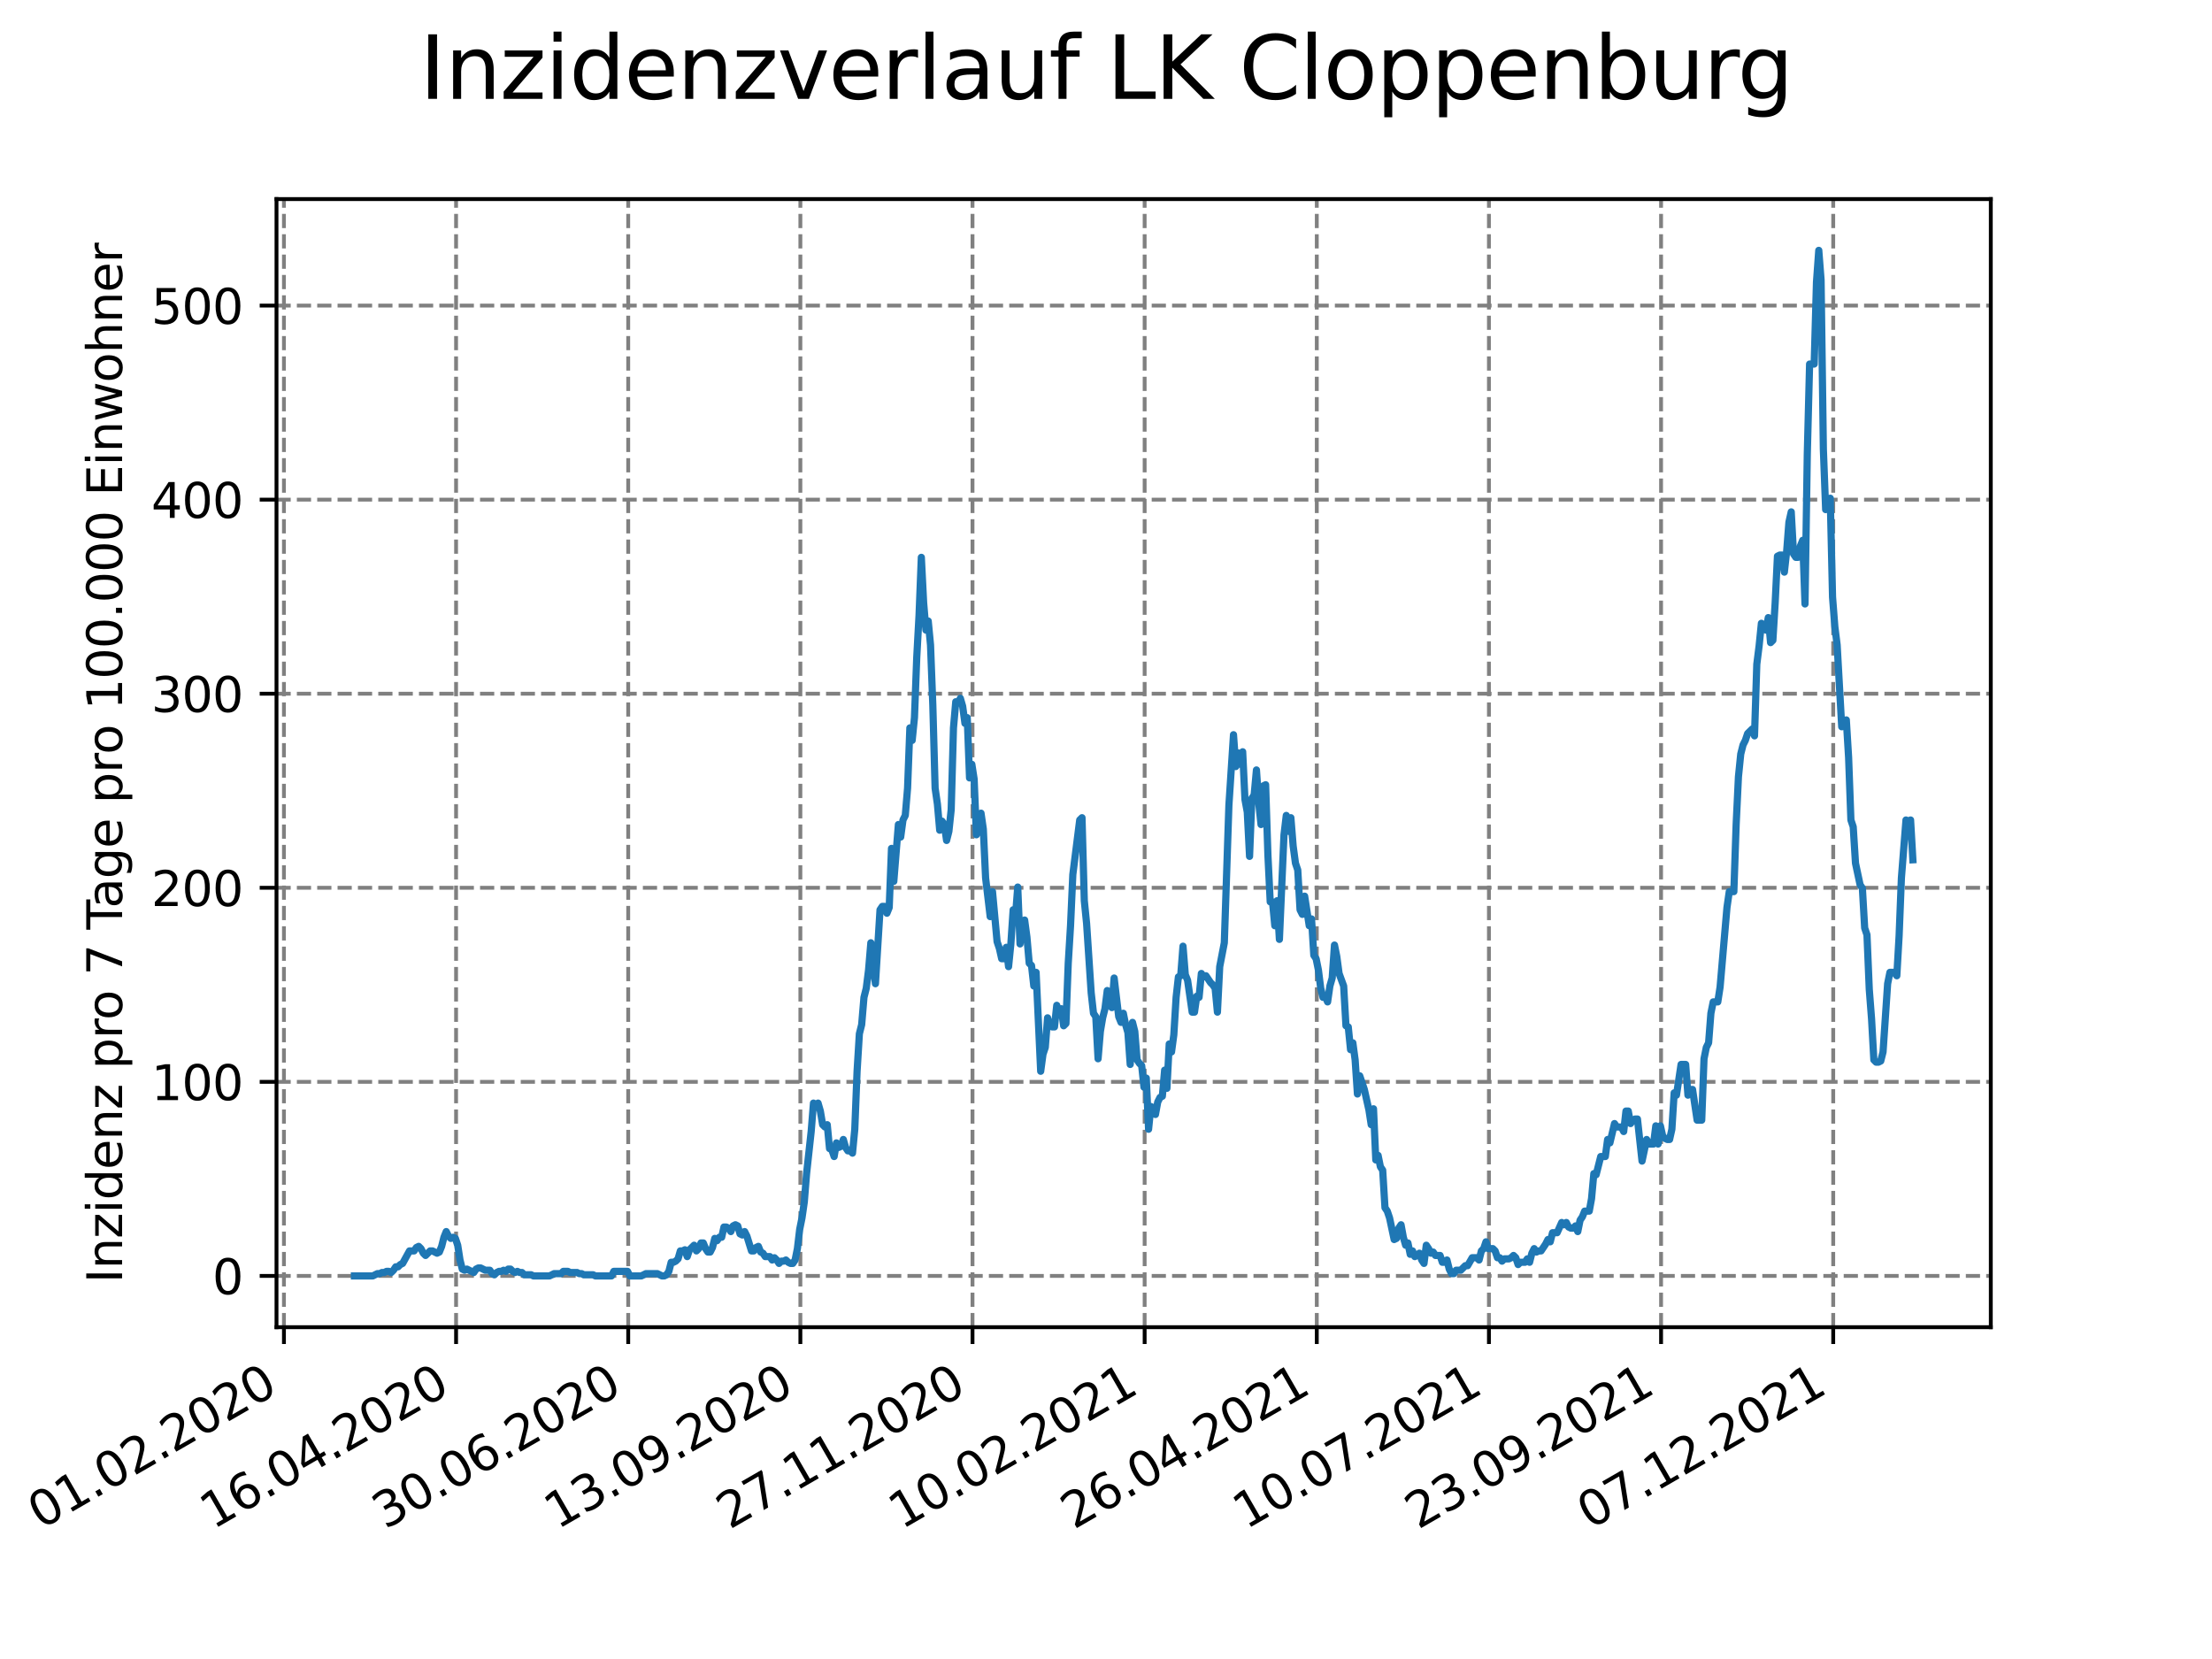 <?xml version="1.0" encoding="utf-8" standalone="no"?>
<!DOCTYPE svg PUBLIC "-//W3C//DTD SVG 1.1//EN"
  "http://www.w3.org/Graphics/SVG/1.1/DTD/svg11.dtd">
<svg xmlns:xlink="http://www.w3.org/1999/xlink" width="460.8pt" height="345.6pt" viewBox="0 0 460.8 345.6" xmlns="http://www.w3.org/2000/svg" version="1.1">
 <defs>
  <style type="text/css">*{stroke-linejoin: round; stroke-linecap: butt}</style>
 </defs>
 <g id="figure_1">
  <g id="patch_1">
   <path d="M 0 345.6 
L 460.8 345.6 
L 460.8 0 
L 0 0 
z
" style="fill: #ffffff"/>
  </g>
  <g id="axes_1">
   <g id="patch_2">
    <path d="M 57.6 276.48 
L 414.72 276.48 
L 414.72 41.472 
L 57.6 41.472 
z
" style="fill: #ffffff"/>
   </g>
   <g id="matplotlib.axis_1">
    <g id="xtick_1">
     <g id="line2d_1">
      <path d="M 59.15 276.48 
L 59.15 41.472 
" clip-path="url(#paf2e2cf7b7)" style="fill: none; stroke-dasharray: 2.96,1.28; stroke-dashoffset: 0; stroke: #808080; stroke-width: 0.8"/>
     </g>
     <g id="line2d_2">
      <defs>
       <path id="m2636dfc610" d="M 0 0 
L 0 3.5 
" style="stroke: #000000; stroke-width: 0.8"/>
      </defs>
      <g>
       <use xlink:href="#m2636dfc610" x="59.15" y="276.48" style="stroke: #000000; stroke-width: 0.8"/>
      </g>
     </g>
     <g id="text_1">
      <!-- 01.02.2020 -->
      <g transform="translate(8.525 318.689)rotate(-30)scale(0.1 -0.1)">
       <defs>
        <path id="DejaVuSans-30" d="M 2034 4250 
Q 1547 4250 1301 3770 
Q 1056 3291 1056 2328 
Q 1056 1369 1301 889 
Q 1547 409 2034 409 
Q 2525 409 2770 889 
Q 3016 1369 3016 2328 
Q 3016 3291 2770 3770 
Q 2525 4250 2034 4250 
z
M 2034 4750 
Q 2819 4750 3233 4129 
Q 3647 3509 3647 2328 
Q 3647 1150 3233 529 
Q 2819 -91 2034 -91 
Q 1250 -91 836 529 
Q 422 1150 422 2328 
Q 422 3509 836 4129 
Q 1250 4750 2034 4750 
z
" transform="scale(0.016)"/>
        <path id="DejaVuSans-31" d="M 794 531 
L 1825 531 
L 1825 4091 
L 703 3866 
L 703 4441 
L 1819 4666 
L 2450 4666 
L 2450 531 
L 3481 531 
L 3481 0 
L 794 0 
L 794 531 
z
" transform="scale(0.016)"/>
        <path id="DejaVuSans-2e" d="M 684 794 
L 1344 794 
L 1344 0 
L 684 0 
L 684 794 
z
" transform="scale(0.016)"/>
        <path id="DejaVuSans-32" d="M 1228 531 
L 3431 531 
L 3431 0 
L 469 0 
L 469 531 
Q 828 903 1448 1529 
Q 2069 2156 2228 2338 
Q 2531 2678 2651 2914 
Q 2772 3150 2772 3378 
Q 2772 3750 2511 3984 
Q 2250 4219 1831 4219 
Q 1534 4219 1204 4116 
Q 875 4013 500 3803 
L 500 4441 
Q 881 4594 1212 4672 
Q 1544 4750 1819 4750 
Q 2544 4750 2975 4387 
Q 3406 4025 3406 3419 
Q 3406 3131 3298 2873 
Q 3191 2616 2906 2266 
Q 2828 2175 2409 1742 
Q 1991 1309 1228 531 
z
" transform="scale(0.016)"/>
       </defs>
       <use xlink:href="#DejaVuSans-30"/>
       <use xlink:href="#DejaVuSans-31" x="63.623"/>
       <use xlink:href="#DejaVuSans-2e" x="127.246"/>
       <use xlink:href="#DejaVuSans-30" x="159.033"/>
       <use xlink:href="#DejaVuSans-32" x="222.656"/>
       <use xlink:href="#DejaVuSans-2e" x="286.279"/>
       <use xlink:href="#DejaVuSans-32" x="318.066"/>
       <use xlink:href="#DejaVuSans-30" x="381.689"/>
       <use xlink:href="#DejaVuSans-32" x="445.312"/>
       <use xlink:href="#DejaVuSans-30" x="508.936"/>
      </g>
     </g>
    </g>
    <g id="xtick_2">
     <g id="line2d_3">
      <path d="M 95.01 276.48 
L 95.01 41.472 
" clip-path="url(#paf2e2cf7b7)" style="fill: none; stroke-dasharray: 2.96,1.28; stroke-dashoffset: 0; stroke: #808080; stroke-width: 0.8"/>
     </g>
     <g id="line2d_4">
      <g>
       <use xlink:href="#m2636dfc610" x="95.01" y="276.48" style="stroke: #000000; stroke-width: 0.8"/>
      </g>
     </g>
     <g id="text_2">
      <!-- 16.04.2020 -->
      <g transform="translate(44.385 318.689)rotate(-30)scale(0.1 -0.1)">
       <defs>
        <path id="DejaVuSans-36" d="M 2113 2584 
Q 1688 2584 1439 2293 
Q 1191 2003 1191 1497 
Q 1191 994 1439 701 
Q 1688 409 2113 409 
Q 2538 409 2786 701 
Q 3034 994 3034 1497 
Q 3034 2003 2786 2293 
Q 2538 2584 2113 2584 
z
M 3366 4563 
L 3366 3988 
Q 3128 4100 2886 4159 
Q 2644 4219 2406 4219 
Q 1781 4219 1451 3797 
Q 1122 3375 1075 2522 
Q 1259 2794 1537 2939 
Q 1816 3084 2150 3084 
Q 2853 3084 3261 2657 
Q 3669 2231 3669 1497 
Q 3669 778 3244 343 
Q 2819 -91 2113 -91 
Q 1303 -91 875 529 
Q 447 1150 447 2328 
Q 447 3434 972 4092 
Q 1497 4750 2381 4750 
Q 2619 4750 2861 4703 
Q 3103 4656 3366 4563 
z
" transform="scale(0.016)"/>
        <path id="DejaVuSans-34" d="M 2419 4116 
L 825 1625 
L 2419 1625 
L 2419 4116 
z
M 2253 4666 
L 3047 4666 
L 3047 1625 
L 3713 1625 
L 3713 1100 
L 3047 1100 
L 3047 0 
L 2419 0 
L 2419 1100 
L 313 1100 
L 313 1709 
L 2253 4666 
z
" transform="scale(0.016)"/>
       </defs>
       <use xlink:href="#DejaVuSans-31"/>
       <use xlink:href="#DejaVuSans-36" x="63.623"/>
       <use xlink:href="#DejaVuSans-2e" x="127.246"/>
       <use xlink:href="#DejaVuSans-30" x="159.033"/>
       <use xlink:href="#DejaVuSans-34" x="222.656"/>
       <use xlink:href="#DejaVuSans-2e" x="286.279"/>
       <use xlink:href="#DejaVuSans-32" x="318.066"/>
       <use xlink:href="#DejaVuSans-30" x="381.689"/>
       <use xlink:href="#DejaVuSans-32" x="445.312"/>
       <use xlink:href="#DejaVuSans-30" x="508.936"/>
      </g>
     </g>
    </g>
    <g id="xtick_3">
     <g id="line2d_5">
      <path d="M 130.87 276.48 
L 130.87 41.472 
" clip-path="url(#paf2e2cf7b7)" style="fill: none; stroke-dasharray: 2.96,1.28; stroke-dashoffset: 0; stroke: #808080; stroke-width: 0.8"/>
     </g>
     <g id="line2d_6">
      <g>
       <use xlink:href="#m2636dfc610" x="130.87" y="276.48" style="stroke: #000000; stroke-width: 0.8"/>
      </g>
     </g>
     <g id="text_3">
      <!-- 30.06.2020 -->
      <g transform="translate(80.245 318.689)rotate(-30)scale(0.1 -0.1)">
       <defs>
        <path id="DejaVuSans-33" d="M 2597 2516 
Q 3050 2419 3304 2112 
Q 3559 1806 3559 1356 
Q 3559 666 3084 287 
Q 2609 -91 1734 -91 
Q 1441 -91 1130 -33 
Q 819 25 488 141 
L 488 750 
Q 750 597 1062 519 
Q 1375 441 1716 441 
Q 2309 441 2620 675 
Q 2931 909 2931 1356 
Q 2931 1769 2642 2001 
Q 2353 2234 1838 2234 
L 1294 2234 
L 1294 2753 
L 1863 2753 
Q 2328 2753 2575 2939 
Q 2822 3125 2822 3475 
Q 2822 3834 2567 4026 
Q 2313 4219 1838 4219 
Q 1578 4219 1281 4162 
Q 984 4106 628 3988 
L 628 4550 
Q 988 4650 1302 4700 
Q 1616 4750 1894 4750 
Q 2613 4750 3031 4423 
Q 3450 4097 3450 3541 
Q 3450 3153 3228 2886 
Q 3006 2619 2597 2516 
z
" transform="scale(0.016)"/>
       </defs>
       <use xlink:href="#DejaVuSans-33"/>
       <use xlink:href="#DejaVuSans-30" x="63.623"/>
       <use xlink:href="#DejaVuSans-2e" x="127.246"/>
       <use xlink:href="#DejaVuSans-30" x="159.033"/>
       <use xlink:href="#DejaVuSans-36" x="222.656"/>
       <use xlink:href="#DejaVuSans-2e" x="286.279"/>
       <use xlink:href="#DejaVuSans-32" x="318.066"/>
       <use xlink:href="#DejaVuSans-30" x="381.689"/>
       <use xlink:href="#DejaVuSans-32" x="445.312"/>
       <use xlink:href="#DejaVuSans-30" x="508.936"/>
      </g>
     </g>
    </g>
    <g id="xtick_4">
     <g id="line2d_7">
      <path d="M 166.731 276.48 
L 166.731 41.472 
" clip-path="url(#paf2e2cf7b7)" style="fill: none; stroke-dasharray: 2.96,1.28; stroke-dashoffset: 0; stroke: #808080; stroke-width: 0.8"/>
     </g>
     <g id="line2d_8">
      <g>
       <use xlink:href="#m2636dfc610" x="166.731" y="276.48" style="stroke: #000000; stroke-width: 0.8"/>
      </g>
     </g>
     <g id="text_4">
      <!-- 13.09.2020 -->
      <g transform="translate(116.105 318.689)rotate(-30)scale(0.1 -0.1)">
       <defs>
        <path id="DejaVuSans-39" d="M 703 97 
L 703 672 
Q 941 559 1184 500 
Q 1428 441 1663 441 
Q 2288 441 2617 861 
Q 2947 1281 2994 2138 
Q 2813 1869 2534 1725 
Q 2256 1581 1919 1581 
Q 1219 1581 811 2004 
Q 403 2428 403 3163 
Q 403 3881 828 4315 
Q 1253 4750 1959 4750 
Q 2769 4750 3195 4129 
Q 3622 3509 3622 2328 
Q 3622 1225 3098 567 
Q 2575 -91 1691 -91 
Q 1453 -91 1209 -44 
Q 966 3 703 97 
z
M 1959 2075 
Q 2384 2075 2632 2365 
Q 2881 2656 2881 3163 
Q 2881 3666 2632 3958 
Q 2384 4250 1959 4250 
Q 1534 4250 1286 3958 
Q 1038 3666 1038 3163 
Q 1038 2656 1286 2365 
Q 1534 2075 1959 2075 
z
" transform="scale(0.016)"/>
       </defs>
       <use xlink:href="#DejaVuSans-31"/>
       <use xlink:href="#DejaVuSans-33" x="63.623"/>
       <use xlink:href="#DejaVuSans-2e" x="127.246"/>
       <use xlink:href="#DejaVuSans-30" x="159.033"/>
       <use xlink:href="#DejaVuSans-39" x="222.656"/>
       <use xlink:href="#DejaVuSans-2e" x="286.279"/>
       <use xlink:href="#DejaVuSans-32" x="318.066"/>
       <use xlink:href="#DejaVuSans-30" x="381.689"/>
       <use xlink:href="#DejaVuSans-32" x="445.312"/>
       <use xlink:href="#DejaVuSans-30" x="508.936"/>
      </g>
     </g>
    </g>
    <g id="xtick_5">
     <g id="line2d_9">
      <path d="M 202.591 276.48 
L 202.591 41.472 
" clip-path="url(#paf2e2cf7b7)" style="fill: none; stroke-dasharray: 2.96,1.28; stroke-dashoffset: 0; stroke: #808080; stroke-width: 0.8"/>
     </g>
     <g id="line2d_10">
      <g>
       <use xlink:href="#m2636dfc610" x="202.591" y="276.48" style="stroke: #000000; stroke-width: 0.8"/>
      </g>
     </g>
     <g id="text_5">
      <!-- 27.11.2020 -->
      <g transform="translate(151.966 318.689)rotate(-30)scale(0.1 -0.1)">
       <defs>
        <path id="DejaVuSans-37" d="M 525 4666 
L 3525 4666 
L 3525 4397 
L 1831 0 
L 1172 0 
L 2766 4134 
L 525 4134 
L 525 4666 
z
" transform="scale(0.016)"/>
       </defs>
       <use xlink:href="#DejaVuSans-32"/>
       <use xlink:href="#DejaVuSans-37" x="63.623"/>
       <use xlink:href="#DejaVuSans-2e" x="127.246"/>
       <use xlink:href="#DejaVuSans-31" x="159.033"/>
       <use xlink:href="#DejaVuSans-31" x="222.656"/>
       <use xlink:href="#DejaVuSans-2e" x="286.279"/>
       <use xlink:href="#DejaVuSans-32" x="318.066"/>
       <use xlink:href="#DejaVuSans-30" x="381.689"/>
       <use xlink:href="#DejaVuSans-32" x="445.312"/>
       <use xlink:href="#DejaVuSans-30" x="508.936"/>
      </g>
     </g>
    </g>
    <g id="xtick_6">
     <g id="line2d_11">
      <path d="M 238.451 276.48 
L 238.451 41.472 
" clip-path="url(#paf2e2cf7b7)" style="fill: none; stroke-dasharray: 2.96,1.28; stroke-dashoffset: 0; stroke: #808080; stroke-width: 0.8"/>
     </g>
     <g id="line2d_12">
      <g>
       <use xlink:href="#m2636dfc610" x="238.451" y="276.48" style="stroke: #000000; stroke-width: 0.8"/>
      </g>
     </g>
     <g id="text_6">
      <!-- 10.02.2021 -->
      <g transform="translate(187.826 318.689)rotate(-30)scale(0.1 -0.1)">
       <use xlink:href="#DejaVuSans-31"/>
       <use xlink:href="#DejaVuSans-30" x="63.623"/>
       <use xlink:href="#DejaVuSans-2e" x="127.246"/>
       <use xlink:href="#DejaVuSans-30" x="159.033"/>
       <use xlink:href="#DejaVuSans-32" x="222.656"/>
       <use xlink:href="#DejaVuSans-2e" x="286.279"/>
       <use xlink:href="#DejaVuSans-32" x="318.066"/>
       <use xlink:href="#DejaVuSans-30" x="381.689"/>
       <use xlink:href="#DejaVuSans-32" x="445.312"/>
       <use xlink:href="#DejaVuSans-31" x="508.936"/>
      </g>
     </g>
    </g>
    <g id="xtick_7">
     <g id="line2d_13">
      <path d="M 274.311 276.48 
L 274.311 41.472 
" clip-path="url(#paf2e2cf7b7)" style="fill: none; stroke-dasharray: 2.96,1.28; stroke-dashoffset: 0; stroke: #808080; stroke-width: 0.8"/>
     </g>
     <g id="line2d_14">
      <g>
       <use xlink:href="#m2636dfc610" x="274.311" y="276.48" style="stroke: #000000; stroke-width: 0.8"/>
      </g>
     </g>
     <g id="text_7">
      <!-- 26.04.2021 -->
      <g transform="translate(223.686 318.689)rotate(-30)scale(0.1 -0.1)">
       <use xlink:href="#DejaVuSans-32"/>
       <use xlink:href="#DejaVuSans-36" x="63.623"/>
       <use xlink:href="#DejaVuSans-2e" x="127.246"/>
       <use xlink:href="#DejaVuSans-30" x="159.033"/>
       <use xlink:href="#DejaVuSans-34" x="222.656"/>
       <use xlink:href="#DejaVuSans-2e" x="286.279"/>
       <use xlink:href="#DejaVuSans-32" x="318.066"/>
       <use xlink:href="#DejaVuSans-30" x="381.689"/>
       <use xlink:href="#DejaVuSans-32" x="445.312"/>
       <use xlink:href="#DejaVuSans-31" x="508.936"/>
      </g>
     </g>
    </g>
    <g id="xtick_8">
     <g id="line2d_15">
      <path d="M 310.172 276.48 
L 310.172 41.472 
" clip-path="url(#paf2e2cf7b7)" style="fill: none; stroke-dasharray: 2.96,1.28; stroke-dashoffset: 0; stroke: #808080; stroke-width: 0.8"/>
     </g>
     <g id="line2d_16">
      <g>
       <use xlink:href="#m2636dfc610" x="310.172" y="276.48" style="stroke: #000000; stroke-width: 0.8"/>
      </g>
     </g>
     <g id="text_8">
      <!-- 10.07.2021 -->
      <g transform="translate(259.546 318.689)rotate(-30)scale(0.1 -0.1)">
       <use xlink:href="#DejaVuSans-31"/>
       <use xlink:href="#DejaVuSans-30" x="63.623"/>
       <use xlink:href="#DejaVuSans-2e" x="127.246"/>
       <use xlink:href="#DejaVuSans-30" x="159.033"/>
       <use xlink:href="#DejaVuSans-37" x="222.656"/>
       <use xlink:href="#DejaVuSans-2e" x="286.279"/>
       <use xlink:href="#DejaVuSans-32" x="318.066"/>
       <use xlink:href="#DejaVuSans-30" x="381.689"/>
       <use xlink:href="#DejaVuSans-32" x="445.312"/>
       <use xlink:href="#DejaVuSans-31" x="508.936"/>
      </g>
     </g>
    </g>
    <g id="xtick_9">
     <g id="line2d_17">
      <path d="M 346.032 276.48 
L 346.032 41.472 
" clip-path="url(#paf2e2cf7b7)" style="fill: none; stroke-dasharray: 2.96,1.28; stroke-dashoffset: 0; stroke: #808080; stroke-width: 0.8"/>
     </g>
     <g id="line2d_18">
      <g>
       <use xlink:href="#m2636dfc610" x="346.032" y="276.48" style="stroke: #000000; stroke-width: 0.8"/>
      </g>
     </g>
     <g id="text_9">
      <!-- 23.09.2021 -->
      <g transform="translate(295.407 318.689)rotate(-30)scale(0.1 -0.1)">
       <use xlink:href="#DejaVuSans-32"/>
       <use xlink:href="#DejaVuSans-33" x="63.623"/>
       <use xlink:href="#DejaVuSans-2e" x="127.246"/>
       <use xlink:href="#DejaVuSans-30" x="159.033"/>
       <use xlink:href="#DejaVuSans-39" x="222.656"/>
       <use xlink:href="#DejaVuSans-2e" x="286.279"/>
       <use xlink:href="#DejaVuSans-32" x="318.066"/>
       <use xlink:href="#DejaVuSans-30" x="381.689"/>
       <use xlink:href="#DejaVuSans-32" x="445.312"/>
       <use xlink:href="#DejaVuSans-31" x="508.936"/>
      </g>
     </g>
    </g>
    <g id="xtick_10">
     <g id="line2d_19">
      <path d="M 381.892 276.48 
L 381.892 41.472 
" clip-path="url(#paf2e2cf7b7)" style="fill: none; stroke-dasharray: 2.96,1.28; stroke-dashoffset: 0; stroke: #808080; stroke-width: 0.8"/>
     </g>
     <g id="line2d_20">
      <g>
       <use xlink:href="#m2636dfc610" x="381.892" y="276.48" style="stroke: #000000; stroke-width: 0.8"/>
      </g>
     </g>
     <g id="text_10">
      <!-- 07.12.2021 -->
      <g transform="translate(331.267 318.689)rotate(-30)scale(0.1 -0.1)">
       <use xlink:href="#DejaVuSans-30"/>
       <use xlink:href="#DejaVuSans-37" x="63.623"/>
       <use xlink:href="#DejaVuSans-2e" x="127.246"/>
       <use xlink:href="#DejaVuSans-31" x="159.033"/>
       <use xlink:href="#DejaVuSans-32" x="222.656"/>
       <use xlink:href="#DejaVuSans-2e" x="286.279"/>
       <use xlink:href="#DejaVuSans-32" x="318.066"/>
       <use xlink:href="#DejaVuSans-30" x="381.689"/>
       <use xlink:href="#DejaVuSans-32" x="445.312"/>
       <use xlink:href="#DejaVuSans-31" x="508.936"/>
      </g>
     </g>
    </g>
   </g>
   <g id="matplotlib.axis_2">
    <g id="ytick_1">
     <g id="line2d_21">
      <path d="M 57.6 265.798 
L 414.72 265.798 
" clip-path="url(#paf2e2cf7b7)" style="fill: none; stroke-dasharray: 2.96,1.28; stroke-dashoffset: 0; stroke: #808080; stroke-width: 0.8"/>
     </g>
     <g id="line2d_22">
      <defs>
       <path id="m90abdda34a" d="M 0 0 
L -3.5 0 
" style="stroke: #000000; stroke-width: 0.8"/>
      </defs>
      <g>
       <use xlink:href="#m90abdda34a" x="57.6" y="265.798" style="stroke: #000000; stroke-width: 0.8"/>
      </g>
     </g>
     <g id="text_11">
      <!-- 0 -->
      <g transform="translate(44.237 269.597)scale(0.1 -0.1)">
       <use xlink:href="#DejaVuSans-30"/>
      </g>
     </g>
    </g>
    <g id="ytick_2">
     <g id="line2d_23">
      <path d="M 57.6 225.371 
L 414.72 225.371 
" clip-path="url(#paf2e2cf7b7)" style="fill: none; stroke-dasharray: 2.96,1.28; stroke-dashoffset: 0; stroke: #808080; stroke-width: 0.8"/>
     </g>
     <g id="line2d_24">
      <g>
       <use xlink:href="#m90abdda34a" x="57.6" y="225.371" style="stroke: #000000; stroke-width: 0.8"/>
      </g>
     </g>
     <g id="text_12">
      <!-- 100 -->
      <g transform="translate(31.512 229.17)scale(0.1 -0.1)">
       <use xlink:href="#DejaVuSans-31"/>
       <use xlink:href="#DejaVuSans-30" x="63.623"/>
       <use xlink:href="#DejaVuSans-30" x="127.246"/>
      </g>
     </g>
    </g>
    <g id="ytick_3">
     <g id="line2d_25">
      <path d="M 57.6 184.944 
L 414.72 184.944 
" clip-path="url(#paf2e2cf7b7)" style="fill: none; stroke-dasharray: 2.96,1.28; stroke-dashoffset: 0; stroke: #808080; stroke-width: 0.8"/>
     </g>
     <g id="line2d_26">
      <g>
       <use xlink:href="#m90abdda34a" x="57.6" y="184.944" style="stroke: #000000; stroke-width: 0.8"/>
      </g>
     </g>
     <g id="text_13">
      <!-- 200 -->
      <g transform="translate(31.512 188.743)scale(0.1 -0.1)">
       <use xlink:href="#DejaVuSans-32"/>
       <use xlink:href="#DejaVuSans-30" x="63.623"/>
       <use xlink:href="#DejaVuSans-30" x="127.246"/>
      </g>
     </g>
    </g>
    <g id="ytick_4">
     <g id="line2d_27">
      <path d="M 57.6 144.517 
L 414.72 144.517 
" clip-path="url(#paf2e2cf7b7)" style="fill: none; stroke-dasharray: 2.96,1.28; stroke-dashoffset: 0; stroke: #808080; stroke-width: 0.8"/>
     </g>
     <g id="line2d_28">
      <g>
       <use xlink:href="#m90abdda34a" x="57.6" y="144.517" style="stroke: #000000; stroke-width: 0.8"/>
      </g>
     </g>
     <g id="text_14">
      <!-- 300 -->
      <g transform="translate(31.512 148.316)scale(0.1 -0.1)">
       <use xlink:href="#DejaVuSans-33"/>
       <use xlink:href="#DejaVuSans-30" x="63.623"/>
       <use xlink:href="#DejaVuSans-30" x="127.246"/>
      </g>
     </g>
    </g>
    <g id="ytick_5">
     <g id="line2d_29">
      <path d="M 57.6 104.09 
L 414.72 104.09 
" clip-path="url(#paf2e2cf7b7)" style="fill: none; stroke-dasharray: 2.96,1.28; stroke-dashoffset: 0; stroke: #808080; stroke-width: 0.8"/>
     </g>
     <g id="line2d_30">
      <g>
       <use xlink:href="#m90abdda34a" x="57.6" y="104.09" style="stroke: #000000; stroke-width: 0.8"/>
      </g>
     </g>
     <g id="text_15">
      <!-- 400 -->
      <g transform="translate(31.512 107.889)scale(0.1 -0.1)">
       <use xlink:href="#DejaVuSans-34"/>
       <use xlink:href="#DejaVuSans-30" x="63.623"/>
       <use xlink:href="#DejaVuSans-30" x="127.246"/>
      </g>
     </g>
    </g>
    <g id="ytick_6">
     <g id="line2d_31">
      <path d="M 57.6 63.663 
L 414.72 63.663 
" clip-path="url(#paf2e2cf7b7)" style="fill: none; stroke-dasharray: 2.96,1.28; stroke-dashoffset: 0; stroke: #808080; stroke-width: 0.8"/>
     </g>
     <g id="line2d_32">
      <g>
       <use xlink:href="#m90abdda34a" x="57.6" y="63.663" style="stroke: #000000; stroke-width: 0.8"/>
      </g>
     </g>
     <g id="text_16">
      <!-- 500 -->
      <g transform="translate(31.512 67.462)scale(0.1 -0.1)">
       <defs>
        <path id="DejaVuSans-35" d="M 691 4666 
L 3169 4666 
L 3169 4134 
L 1269 4134 
L 1269 2991 
Q 1406 3038 1543 3061 
Q 1681 3084 1819 3084 
Q 2600 3084 3056 2656 
Q 3513 2228 3513 1497 
Q 3513 744 3044 326 
Q 2575 -91 1722 -91 
Q 1428 -91 1123 -41 
Q 819 9 494 109 
L 494 744 
Q 775 591 1075 516 
Q 1375 441 1709 441 
Q 2250 441 2565 725 
Q 2881 1009 2881 1497 
Q 2881 1984 2565 2268 
Q 2250 2553 1709 2553 
Q 1456 2553 1204 2497 
Q 953 2441 691 2322 
L 691 4666 
z
" transform="scale(0.016)"/>
       </defs>
       <use xlink:href="#DejaVuSans-35"/>
       <use xlink:href="#DejaVuSans-30" x="63.623"/>
       <use xlink:href="#DejaVuSans-30" x="127.246"/>
      </g>
     </g>
    </g>
    <g id="text_17">
     <!-- Inzidenz pro 7 Tage pro 100.000 Einwohner -->
     <g transform="translate(25.433 267.301)rotate(-90)scale(0.1 -0.1)">
      <defs>
       <path id="DejaVuSans-49" d="M 628 4666 
L 1259 4666 
L 1259 0 
L 628 0 
L 628 4666 
z
" transform="scale(0.016)"/>
       <path id="DejaVuSans-6e" d="M 3513 2113 
L 3513 0 
L 2938 0 
L 2938 2094 
Q 2938 2591 2744 2837 
Q 2550 3084 2163 3084 
Q 1697 3084 1428 2787 
Q 1159 2491 1159 1978 
L 1159 0 
L 581 0 
L 581 3500 
L 1159 3500 
L 1159 2956 
Q 1366 3272 1645 3428 
Q 1925 3584 2291 3584 
Q 2894 3584 3203 3211 
Q 3513 2838 3513 2113 
z
" transform="scale(0.016)"/>
       <path id="DejaVuSans-7a" d="M 353 3500 
L 3084 3500 
L 3084 2975 
L 922 459 
L 3084 459 
L 3084 0 
L 275 0 
L 275 525 
L 2438 3041 
L 353 3041 
L 353 3500 
z
" transform="scale(0.016)"/>
       <path id="DejaVuSans-69" d="M 603 3500 
L 1178 3500 
L 1178 0 
L 603 0 
L 603 3500 
z
M 603 4863 
L 1178 4863 
L 1178 4134 
L 603 4134 
L 603 4863 
z
" transform="scale(0.016)"/>
       <path id="DejaVuSans-64" d="M 2906 2969 
L 2906 4863 
L 3481 4863 
L 3481 0 
L 2906 0 
L 2906 525 
Q 2725 213 2448 61 
Q 2172 -91 1784 -91 
Q 1150 -91 751 415 
Q 353 922 353 1747 
Q 353 2572 751 3078 
Q 1150 3584 1784 3584 
Q 2172 3584 2448 3432 
Q 2725 3281 2906 2969 
z
M 947 1747 
Q 947 1113 1208 752 
Q 1469 391 1925 391 
Q 2381 391 2643 752 
Q 2906 1113 2906 1747 
Q 2906 2381 2643 2742 
Q 2381 3103 1925 3103 
Q 1469 3103 1208 2742 
Q 947 2381 947 1747 
z
" transform="scale(0.016)"/>
       <path id="DejaVuSans-65" d="M 3597 1894 
L 3597 1613 
L 953 1613 
Q 991 1019 1311 708 
Q 1631 397 2203 397 
Q 2534 397 2845 478 
Q 3156 559 3463 722 
L 3463 178 
Q 3153 47 2828 -22 
Q 2503 -91 2169 -91 
Q 1331 -91 842 396 
Q 353 884 353 1716 
Q 353 2575 817 3079 
Q 1281 3584 2069 3584 
Q 2775 3584 3186 3129 
Q 3597 2675 3597 1894 
z
M 3022 2063 
Q 3016 2534 2758 2815 
Q 2500 3097 2075 3097 
Q 1594 3097 1305 2825 
Q 1016 2553 972 2059 
L 3022 2063 
z
" transform="scale(0.016)"/>
       <path id="DejaVuSans-20" transform="scale(0.016)"/>
       <path id="DejaVuSans-70" d="M 1159 525 
L 1159 -1331 
L 581 -1331 
L 581 3500 
L 1159 3500 
L 1159 2969 
Q 1341 3281 1617 3432 
Q 1894 3584 2278 3584 
Q 2916 3584 3314 3078 
Q 3713 2572 3713 1747 
Q 3713 922 3314 415 
Q 2916 -91 2278 -91 
Q 1894 -91 1617 61 
Q 1341 213 1159 525 
z
M 3116 1747 
Q 3116 2381 2855 2742 
Q 2594 3103 2138 3103 
Q 1681 3103 1420 2742 
Q 1159 2381 1159 1747 
Q 1159 1113 1420 752 
Q 1681 391 2138 391 
Q 2594 391 2855 752 
Q 3116 1113 3116 1747 
z
" transform="scale(0.016)"/>
       <path id="DejaVuSans-72" d="M 2631 2963 
Q 2534 3019 2420 3045 
Q 2306 3072 2169 3072 
Q 1681 3072 1420 2755 
Q 1159 2438 1159 1844 
L 1159 0 
L 581 0 
L 581 3500 
L 1159 3500 
L 1159 2956 
Q 1341 3275 1631 3429 
Q 1922 3584 2338 3584 
Q 2397 3584 2469 3576 
Q 2541 3569 2628 3553 
L 2631 2963 
z
" transform="scale(0.016)"/>
       <path id="DejaVuSans-6f" d="M 1959 3097 
Q 1497 3097 1228 2736 
Q 959 2375 959 1747 
Q 959 1119 1226 758 
Q 1494 397 1959 397 
Q 2419 397 2687 759 
Q 2956 1122 2956 1747 
Q 2956 2369 2687 2733 
Q 2419 3097 1959 3097 
z
M 1959 3584 
Q 2709 3584 3137 3096 
Q 3566 2609 3566 1747 
Q 3566 888 3137 398 
Q 2709 -91 1959 -91 
Q 1206 -91 779 398 
Q 353 888 353 1747 
Q 353 2609 779 3096 
Q 1206 3584 1959 3584 
z
" transform="scale(0.016)"/>
       <path id="DejaVuSans-54" d="M -19 4666 
L 3928 4666 
L 3928 4134 
L 2272 4134 
L 2272 0 
L 1638 0 
L 1638 4134 
L -19 4134 
L -19 4666 
z
" transform="scale(0.016)"/>
       <path id="DejaVuSans-61" d="M 2194 1759 
Q 1497 1759 1228 1600 
Q 959 1441 959 1056 
Q 959 750 1161 570 
Q 1363 391 1709 391 
Q 2188 391 2477 730 
Q 2766 1069 2766 1631 
L 2766 1759 
L 2194 1759 
z
M 3341 1997 
L 3341 0 
L 2766 0 
L 2766 531 
Q 2569 213 2275 61 
Q 1981 -91 1556 -91 
Q 1019 -91 701 211 
Q 384 513 384 1019 
Q 384 1609 779 1909 
Q 1175 2209 1959 2209 
L 2766 2209 
L 2766 2266 
Q 2766 2663 2505 2880 
Q 2244 3097 1772 3097 
Q 1472 3097 1187 3025 
Q 903 2953 641 2809 
L 641 3341 
Q 956 3463 1253 3523 
Q 1550 3584 1831 3584 
Q 2591 3584 2966 3190 
Q 3341 2797 3341 1997 
z
" transform="scale(0.016)"/>
       <path id="DejaVuSans-67" d="M 2906 1791 
Q 2906 2416 2648 2759 
Q 2391 3103 1925 3103 
Q 1463 3103 1205 2759 
Q 947 2416 947 1791 
Q 947 1169 1205 825 
Q 1463 481 1925 481 
Q 2391 481 2648 825 
Q 2906 1169 2906 1791 
z
M 3481 434 
Q 3481 -459 3084 -895 
Q 2688 -1331 1869 -1331 
Q 1566 -1331 1297 -1286 
Q 1028 -1241 775 -1147 
L 775 -588 
Q 1028 -725 1275 -790 
Q 1522 -856 1778 -856 
Q 2344 -856 2625 -561 
Q 2906 -266 2906 331 
L 2906 616 
Q 2728 306 2450 153 
Q 2172 0 1784 0 
Q 1141 0 747 490 
Q 353 981 353 1791 
Q 353 2603 747 3093 
Q 1141 3584 1784 3584 
Q 2172 3584 2450 3431 
Q 2728 3278 2906 2969 
L 2906 3500 
L 3481 3500 
L 3481 434 
z
" transform="scale(0.016)"/>
       <path id="DejaVuSans-45" d="M 628 4666 
L 3578 4666 
L 3578 4134 
L 1259 4134 
L 1259 2753 
L 3481 2753 
L 3481 2222 
L 1259 2222 
L 1259 531 
L 3634 531 
L 3634 0 
L 628 0 
L 628 4666 
z
" transform="scale(0.016)"/>
       <path id="DejaVuSans-77" d="M 269 3500 
L 844 3500 
L 1563 769 
L 2278 3500 
L 2956 3500 
L 3675 769 
L 4391 3500 
L 4966 3500 
L 4050 0 
L 3372 0 
L 2619 2869 
L 1863 0 
L 1184 0 
L 269 3500 
z
" transform="scale(0.016)"/>
       <path id="DejaVuSans-68" d="M 3513 2113 
L 3513 0 
L 2938 0 
L 2938 2094 
Q 2938 2591 2744 2837 
Q 2550 3084 2163 3084 
Q 1697 3084 1428 2787 
Q 1159 2491 1159 1978 
L 1159 0 
L 581 0 
L 581 4863 
L 1159 4863 
L 1159 2956 
Q 1366 3272 1645 3428 
Q 1925 3584 2291 3584 
Q 2894 3584 3203 3211 
Q 3513 2838 3513 2113 
z
" transform="scale(0.016)"/>
      </defs>
      <use xlink:href="#DejaVuSans-49"/>
      <use xlink:href="#DejaVuSans-6e" x="29.492"/>
      <use xlink:href="#DejaVuSans-7a" x="92.871"/>
      <use xlink:href="#DejaVuSans-69" x="145.361"/>
      <use xlink:href="#DejaVuSans-64" x="173.145"/>
      <use xlink:href="#DejaVuSans-65" x="236.621"/>
      <use xlink:href="#DejaVuSans-6e" x="298.145"/>
      <use xlink:href="#DejaVuSans-7a" x="361.523"/>
      <use xlink:href="#DejaVuSans-20" x="414.014"/>
      <use xlink:href="#DejaVuSans-70" x="445.801"/>
      <use xlink:href="#DejaVuSans-72" x="509.277"/>
      <use xlink:href="#DejaVuSans-6f" x="548.141"/>
      <use xlink:href="#DejaVuSans-20" x="609.322"/>
      <use xlink:href="#DejaVuSans-37" x="641.109"/>
      <use xlink:href="#DejaVuSans-20" x="704.732"/>
      <use xlink:href="#DejaVuSans-54" x="736.52"/>
      <use xlink:href="#DejaVuSans-61" x="781.104"/>
      <use xlink:href="#DejaVuSans-67" x="842.383"/>
      <use xlink:href="#DejaVuSans-65" x="905.859"/>
      <use xlink:href="#DejaVuSans-20" x="967.383"/>
      <use xlink:href="#DejaVuSans-70" x="999.17"/>
      <use xlink:href="#DejaVuSans-72" x="1062.646"/>
      <use xlink:href="#DejaVuSans-6f" x="1101.51"/>
      <use xlink:href="#DejaVuSans-20" x="1162.691"/>
      <use xlink:href="#DejaVuSans-31" x="1194.479"/>
      <use xlink:href="#DejaVuSans-30" x="1258.102"/>
      <use xlink:href="#DejaVuSans-30" x="1321.725"/>
      <use xlink:href="#DejaVuSans-2e" x="1385.348"/>
      <use xlink:href="#DejaVuSans-30" x="1417.135"/>
      <use xlink:href="#DejaVuSans-30" x="1480.758"/>
      <use xlink:href="#DejaVuSans-30" x="1544.381"/>
      <use xlink:href="#DejaVuSans-20" x="1608.004"/>
      <use xlink:href="#DejaVuSans-45" x="1639.791"/>
      <use xlink:href="#DejaVuSans-69" x="1702.975"/>
      <use xlink:href="#DejaVuSans-6e" x="1730.758"/>
      <use xlink:href="#DejaVuSans-77" x="1794.137"/>
      <use xlink:href="#DejaVuSans-6f" x="1875.924"/>
      <use xlink:href="#DejaVuSans-68" x="1937.105"/>
      <use xlink:href="#DejaVuSans-6e" x="2000.484"/>
      <use xlink:href="#DejaVuSans-65" x="2063.863"/>
      <use xlink:href="#DejaVuSans-72" x="2125.387"/>
     </g>
    </g>
   </g>
   <g id="line2d_33">
    <path d="M 73.833 265.798 
L 77.658 265.798 
L 78.614 265.324 
L 79.092 265.324 
L 79.57 265.087 
L 80.048 265.087 
L 80.527 264.85 
L 81.005 264.85 
L 81.483 265.087 
L 81.961 264.614 
L 82.439 263.903 
L 82.917 263.903 
L 83.395 263.429 
L 83.874 263.192 
L 85.308 260.587 
L 86.264 260.587 
L 86.742 259.876 
L 87.221 259.64 
L 87.699 260.113 
L 88.177 261.061 
L 88.655 261.534 
L 89.611 260.587 
L 90.089 260.587 
L 91.046 261.061 
L 91.524 260.824 
L 92.002 259.64 
L 92.48 257.745 
L 92.958 256.56 
L 93.436 257.508 
L 93.914 257.982 
L 94.393 257.745 
L 94.871 257.982 
L 95.349 259.403 
L 95.827 262.482 
L 96.305 264.377 
L 96.783 264.614 
L 97.261 264.377 
L 98.696 265.087 
L 99.174 264.377 
L 99.652 264.14 
L 100.13 264.14 
L 101.086 264.614 
L 102.043 264.614 
L 102.521 265.324 
L 102.999 265.561 
L 103.477 265.087 
L 103.955 264.85 
L 104.433 264.85 
L 104.912 264.614 
L 105.39 264.85 
L 105.868 264.377 
L 106.346 264.377 
L 106.824 264.85 
L 107.302 265.087 
L 107.78 264.85 
L 108.259 265.087 
L 108.737 265.087 
L 109.215 265.561 
L 110.649 265.561 
L 111.127 265.798 
L 114.474 265.798 
L 115.431 265.324 
L 116.865 265.324 
L 117.343 264.85 
L 118.299 264.85 
L 118.778 265.087 
L 120.212 265.087 
L 120.69 265.324 
L 121.168 265.324 
L 121.646 265.561 
L 123.559 265.561 
L 124.037 265.798 
L 127.384 265.798 
L 127.862 264.85 
L 130.731 264.85 
L 131.209 265.798 
L 133.6 265.798 
L 134.556 265.324 
L 136.947 265.324 
L 137.903 265.798 
L 138.381 265.798 
L 138.859 265.561 
L 139.337 264.85 
L 139.816 262.956 
L 140.294 262.956 
L 140.772 262.719 
L 141.25 262.245 
L 141.728 260.587 
L 142.206 260.587 
L 142.684 260.35 
L 143.162 261.771 
L 143.641 260.35 
L 144.597 259.403 
L 145.075 260.587 
L 145.553 260.113 
L 146.031 258.929 
L 146.509 258.929 
L 146.988 260.113 
L 147.466 260.824 
L 147.944 260.824 
L 148.422 259.876 
L 148.9 257.982 
L 149.378 258.455 
L 149.856 257.745 
L 150.335 257.745 
L 150.813 255.613 
L 151.291 255.613 
L 151.769 255.85 
L 152.247 256.56 
L 152.725 255.376 
L 153.203 255.139 
L 153.681 255.376 
L 154.16 257.034 
L 154.638 257.271 
L 155.116 256.56 
L 155.594 257.508 
L 156.55 260.587 
L 157.028 260.587 
L 157.507 259.876 
L 157.985 259.64 
L 158.463 260.824 
L 158.941 261.061 
L 159.419 261.771 
L 160.375 261.771 
L 160.854 262.482 
L 161.332 262.008 
L 161.81 262.482 
L 162.288 263.192 
L 162.766 262.719 
L 163.244 262.719 
L 163.722 262.482 
L 164.2 262.956 
L 164.679 263.192 
L 165.157 263.192 
L 165.635 262.482 
L 166.113 260.113 
L 166.591 256.087 
L 167.069 253.718 
L 167.547 250.402 
L 168.026 244.481 
L 168.982 235.717 
L 169.46 229.796 
L 169.938 230.506 
L 170.416 229.796 
L 170.894 231.454 
L 171.373 234.296 
L 171.851 234.77 
L 172.329 234.296 
L 172.807 239.27 
L 173.285 239.507 
L 173.763 240.928 
L 174.241 238.086 
L 174.719 239.033 
L 175.198 238.796 
L 175.676 237.375 
L 176.154 239.033 
L 176.632 239.744 
L 177.11 239.744 
L 177.588 240.217 
L 178.066 235.243 
L 178.545 223.164 
L 179.023 215.348 
L 179.501 213.453 
L 179.979 207.768 
L 180.457 205.873 
L 180.935 202.084 
L 181.413 196.399 
L 181.892 201.373 
L 182.37 204.926 
L 183.326 189.53 
L 183.804 188.82 
L 184.282 188.82 
L 184.76 190.241 
L 185.238 189.057 
L 185.717 176.74 
L 186.195 183.609 
L 187.151 171.766 
L 187.629 174.372 
L 188.107 170.819 
L 188.585 169.871 
L 189.064 164.187 
L 189.542 151.633 
L 190.02 154.239 
L 190.498 149.502 
L 190.976 136.948 
L 191.454 128.185 
L 191.932 116.105 
L 192.411 125.579 
L 192.889 131.264 
L 193.367 129.369 
L 193.845 134.343 
L 194.323 146.896 
L 194.801 164.187 
L 195.279 167.503 
L 195.757 172.95 
L 196.236 171.056 
L 196.714 171.766 
L 197.192 175.082 
L 197.67 173.187 
L 198.148 168.687 
L 198.626 151.633 
L 199.104 146.186 
L 199.583 146.423 
L 200.061 145.475 
L 200.539 147.133 
L 201.017 150.686 
L 201.495 149.502 
L 201.973 162.055 
L 202.451 159.213 
L 202.93 162.292 
L 203.408 173.898 
L 203.886 172.714 
L 204.364 169.398 
L 204.842 172.714 
L 205.32 182.898 
L 206.276 190.951 
L 206.755 185.741 
L 207.711 196.162 
L 208.189 197.583 
L 208.667 199.715 
L 209.145 199.715 
L 209.623 197.347 
L 210.102 201.373 
L 210.58 196.636 
L 211.058 189.53 
L 211.536 190.951 
L 212.014 184.793 
L 212.492 196.636 
L 212.97 192.609 
L 213.449 191.662 
L 213.927 195.215 
L 214.405 200.663 
L 214.883 201.136 
L 215.361 205.4 
L 215.839 202.557 
L 216.795 223.164 
L 217.274 219.611 
L 217.752 218.19 
L 218.23 212.032 
L 218.708 213.69 
L 219.186 213.926 
L 219.664 213.926 
L 220.142 209.426 
L 220.621 211.084 
L 221.099 210.137 
L 221.577 213.69 
L 222.055 213.216 
L 222.533 200.663 
L 223.011 192.846 
L 223.489 182.188 
L 224.924 170.819 
L 225.402 170.345 
L 225.88 187.636 
L 226.358 192.373 
L 227.314 206.821 
L 227.793 211.084 
L 228.271 211.795 
L 228.749 220.558 
L 229.227 214.874 
L 229.705 212.032 
L 230.183 210.137 
L 230.661 206.347 
L 231.14 208.953 
L 231.618 209.9 
L 232.096 203.742 
L 233.052 211.795 
L 233.53 212.979 
L 234.008 211.084 
L 234.487 213.453 
L 234.965 215.111 
L 235.443 221.743 
L 235.921 212.979 
L 236.399 214.874 
L 236.877 220.795 
L 237.355 221.506 
L 237.833 221.98 
L 238.312 226.48 
L 238.79 224.585 
L 239.268 235.243 
L 239.746 230.506 
L 240.224 230.743 
L 240.702 232.164 
L 241.18 229.559 
L 241.659 228.612 
L 242.137 228.375 
L 242.615 222.927 
L 243.093 226.717 
L 243.571 217.479 
L 244.049 219.137 
L 244.527 215.584 
L 245.006 207.768 
L 245.484 203.505 
L 245.962 203.268 
L 246.44 197.11 
L 246.918 203.031 
L 247.396 204.215 
L 248.352 210.847 
L 248.831 210.847 
L 249.309 207.531 
L 249.787 207.768 
L 250.265 202.794 
L 250.743 203.505 
L 251.221 203.268 
L 252.178 204.689 
L 252.656 205.163 
L 253.134 205.873 
L 253.612 210.847 
L 254.09 201.373 
L 255.046 196.399 
L 256.003 167.74 
L 256.959 153.055 
L 257.437 159.687 
L 257.915 156.844 
L 258.393 159.213 
L 258.871 156.607 
L 259.35 166.555 
L 259.828 169.161 
L 260.306 178.398 
L 260.784 166.319 
L 261.262 165.608 
L 261.74 160.397 
L 262.218 167.266 
L 262.697 171.766 
L 263.175 163.713 
L 263.653 163.476 
L 264.131 178.161 
L 264.609 187.872 
L 265.087 187.872 
L 265.565 192.846 
L 266.044 187.636 
L 266.522 195.689 
L 267.478 173.898 
L 267.956 169.871 
L 268.434 173.187 
L 268.912 170.345 
L 269.39 176.266 
L 269.869 179.819 
L 270.347 181.24 
L 270.825 189.53 
L 271.303 190.478 
L 271.781 186.688 
L 272.737 192.846 
L 273.216 191.425 
L 273.694 199.005 
L 274.172 199.715 
L 274.65 202.084 
L 275.128 205.873 
L 275.606 207.768 
L 276.084 207.531 
L 276.563 208.716 
L 277.041 205.4 
L 277.519 203.742 
L 277.997 196.873 
L 278.475 199.241 
L 278.953 202.794 
L 279.909 205.4 
L 280.388 213.69 
L 280.866 213.926 
L 281.344 218.664 
L 281.822 217.242 
L 282.3 220.795 
L 282.778 227.901 
L 283.256 224.111 
L 284.213 226.954 
L 285.169 231.217 
L 285.647 234.296 
L 286.125 230.98 
L 286.603 241.639 
L 287.082 240.691 
L 287.56 243.06 
L 288.038 243.77 
L 288.516 251.586 
L 288.994 252.297 
L 289.472 253.718 
L 290.428 258.218 
L 290.907 257.982 
L 291.385 255.85 
L 291.863 255.139 
L 292.341 257.745 
L 292.819 259.403 
L 293.297 258.929 
L 293.775 261.298 
L 294.254 260.587 
L 294.732 261.771 
L 295.21 261.534 
L 295.688 261.061 
L 296.166 262.482 
L 296.644 263.192 
L 297.122 259.403 
L 297.601 260.113 
L 298.079 261.061 
L 298.557 260.824 
L 299.035 261.534 
L 299.991 261.534 
L 300.469 262.956 
L 300.947 262.956 
L 301.426 262.482 
L 301.904 264.377 
L 302.382 265.324 
L 302.86 265.324 
L 303.338 264.614 
L 304.294 264.614 
L 305.251 263.666 
L 305.729 263.666 
L 306.685 262.008 
L 307.641 262.008 
L 308.12 262.482 
L 308.598 260.587 
L 309.076 260.113 
L 309.554 258.692 
L 310.032 260.113 
L 310.988 260.113 
L 311.466 260.587 
L 311.945 262.008 
L 312.423 262.008 
L 312.901 262.719 
L 313.379 262.245 
L 314.335 262.245 
L 314.813 262.008 
L 315.292 261.534 
L 315.77 262.008 
L 316.248 263.429 
L 316.726 262.956 
L 317.682 262.956 
L 318.16 262.245 
L 318.639 262.956 
L 319.117 261.061 
L 319.595 260.113 
L 320.073 260.824 
L 320.551 260.587 
L 321.029 260.587 
L 321.985 259.166 
L 322.464 258.218 
L 322.942 258.692 
L 323.42 256.797 
L 324.376 256.797 
L 325.332 254.666 
L 325.811 255.139 
L 326.289 254.666 
L 326.767 255.613 
L 327.245 255.85 
L 327.723 255.85 
L 328.201 255.376 
L 328.679 256.56 
L 329.158 254.192 
L 329.636 253.481 
L 330.114 252.297 
L 331.07 252.297 
L 331.548 249.692 
L 332.026 244.481 
L 332.504 244.718 
L 333.461 240.928 
L 334.417 240.928 
L 334.895 237.375 
L 335.373 238.086 
L 336.33 234.059 
L 336.808 234.77 
L 337.764 234.77 
L 338.242 235.717 
L 338.72 231.454 
L 339.198 231.454 
L 339.677 234.059 
L 340.155 233.349 
L 340.633 233.112 
L 341.111 233.112 
L 342.067 241.875 
L 343.023 237.375 
L 343.502 238.323 
L 344.458 238.323 
L 344.936 234.533 
L 345.414 238.323 
L 345.892 234.533 
L 346.37 236.665 
L 346.849 237.138 
L 347.327 237.375 
L 347.805 237.375 
L 348.283 235.243 
L 348.761 227.664 
L 349.239 228.138 
L 350.196 221.743 
L 351.152 221.743 
L 351.63 228.138 
L 352.108 226.954 
L 352.586 226.954 
L 353.542 233.349 
L 354.499 233.349 
L 354.977 220.558 
L 355.455 218.19 
L 355.933 217.242 
L 356.411 211.084 
L 356.889 208.716 
L 357.846 208.716 
L 358.324 205.637 
L 359.758 189.057 
L 360.236 185.741 
L 361.193 185.741 
L 361.671 171.766 
L 362.149 161.818 
L 362.627 157.081 
L 363.105 155.186 
L 363.583 154.239 
L 364.061 152.818 
L 365.018 151.87 
L 365.496 153.291 
L 365.974 138.37 
L 366.452 134.58 
L 366.93 129.843 
L 367.408 130.79 
L 367.887 131.264 
L 368.365 128.658 
L 368.843 133.869 
L 369.321 133.396 
L 369.799 125.579 
L 370.277 115.868 
L 370.755 115.631 
L 371.234 115.631 
L 371.712 119.184 
L 372.19 114.921 
L 372.668 108.763 
L 373.146 106.631 
L 373.624 115.395 
L 374.102 116.105 
L 374.58 116.105 
L 375.059 113.737 
L 375.537 112.552 
L 376.015 125.816 
L 376.493 94.551 
L 376.971 75.84 
L 377.927 75.84 
L 378.406 58.786 
L 378.884 52.154 
L 379.362 58.312 
L 379.84 93.604 
L 380.318 106.157 
L 380.796 104.262 
L 381.274 103.789 
L 381.753 124.395 
L 382.231 130.553 
L 382.709 134.343 
L 383.665 151.397 
L 384.143 150.212 
L 384.621 149.975 
L 385.099 157.792 
L 385.578 170.819 
L 386.056 172.24 
L 386.534 179.819 
L 387.49 184.32 
L 387.968 185.03 
L 388.446 193.32 
L 388.925 194.741 
L 389.403 206.11 
L 389.881 212.268 
L 390.359 220.795 
L 390.837 221.269 
L 391.315 221.269 
L 391.793 221.032 
L 392.272 219.137 
L 393.228 204.926 
L 393.706 202.557 
L 394.662 202.557 
L 395.14 203.268 
L 395.618 194.978 
L 396.097 182.898 
L 397.053 170.819 
L 397.531 171.056 
L 398.009 170.819 
L 398.487 179.109 
L 398.487 179.109 
" clip-path="url(#paf2e2cf7b7)" style="fill: none; stroke: #1f77b4; stroke-width: 1.5; stroke-linecap: square"/>
   </g>
   <g id="patch_3">
    <path d="M 57.6 276.48 
L 57.6 41.472 
" style="fill: none; stroke: #000000; stroke-width: 0.8; stroke-linejoin: miter; stroke-linecap: square"/>
   </g>
   <g id="patch_4">
    <path d="M 414.72 276.48 
L 414.72 41.472 
" style="fill: none; stroke: #000000; stroke-width: 0.8; stroke-linejoin: miter; stroke-linecap: square"/>
   </g>
   <g id="patch_5">
    <path d="M 57.6 276.48 
L 414.72 276.48 
" style="fill: none; stroke: #000000; stroke-width: 0.8; stroke-linejoin: miter; stroke-linecap: square"/>
   </g>
   <g id="patch_6">
    <path d="M 57.6 41.472 
L 414.72 41.472 
" style="fill: none; stroke: #000000; stroke-width: 0.8; stroke-linejoin: miter; stroke-linecap: square"/>
   </g>
  </g>
  <g id="text_18">
   <!-- Inzidenzverlauf LK Cloppenburg -->
   <g transform="translate(87.415 20.589)scale(0.18 -0.18)">
    <defs>
     <path id="DejaVuSans-76" d="M 191 3500 
L 800 3500 
L 1894 563 
L 2988 3500 
L 3597 3500 
L 2284 0 
L 1503 0 
L 191 3500 
z
" transform="scale(0.016)"/>
     <path id="DejaVuSans-6c" d="M 603 4863 
L 1178 4863 
L 1178 0 
L 603 0 
L 603 4863 
z
" transform="scale(0.016)"/>
     <path id="DejaVuSans-75" d="M 544 1381 
L 544 3500 
L 1119 3500 
L 1119 1403 
Q 1119 906 1312 657 
Q 1506 409 1894 409 
Q 2359 409 2629 706 
Q 2900 1003 2900 1516 
L 2900 3500 
L 3475 3500 
L 3475 0 
L 2900 0 
L 2900 538 
Q 2691 219 2414 64 
Q 2138 -91 1772 -91 
Q 1169 -91 856 284 
Q 544 659 544 1381 
z
M 1991 3584 
L 1991 3584 
z
" transform="scale(0.016)"/>
     <path id="DejaVuSans-66" d="M 2375 4863 
L 2375 4384 
L 1825 4384 
Q 1516 4384 1395 4259 
Q 1275 4134 1275 3809 
L 1275 3500 
L 2222 3500 
L 2222 3053 
L 1275 3053 
L 1275 0 
L 697 0 
L 697 3053 
L 147 3053 
L 147 3500 
L 697 3500 
L 697 3744 
Q 697 4328 969 4595 
Q 1241 4863 1831 4863 
L 2375 4863 
z
" transform="scale(0.016)"/>
     <path id="DejaVuSans-4c" d="M 628 4666 
L 1259 4666 
L 1259 531 
L 3531 531 
L 3531 0 
L 628 0 
L 628 4666 
z
" transform="scale(0.016)"/>
     <path id="DejaVuSans-4b" d="M 628 4666 
L 1259 4666 
L 1259 2694 
L 3353 4666 
L 4166 4666 
L 1850 2491 
L 4331 0 
L 3500 0 
L 1259 2247 
L 1259 0 
L 628 0 
L 628 4666 
z
" transform="scale(0.016)"/>
     <path id="DejaVuSans-43" d="M 4122 4306 
L 4122 3641 
Q 3803 3938 3442 4084 
Q 3081 4231 2675 4231 
Q 1875 4231 1450 3742 
Q 1025 3253 1025 2328 
Q 1025 1406 1450 917 
Q 1875 428 2675 428 
Q 3081 428 3442 575 
Q 3803 722 4122 1019 
L 4122 359 
Q 3791 134 3420 21 
Q 3050 -91 2638 -91 
Q 1578 -91 968 557 
Q 359 1206 359 2328 
Q 359 3453 968 4101 
Q 1578 4750 2638 4750 
Q 3056 4750 3426 4639 
Q 3797 4528 4122 4306 
z
" transform="scale(0.016)"/>
     <path id="DejaVuSans-62" d="M 3116 1747 
Q 3116 2381 2855 2742 
Q 2594 3103 2138 3103 
Q 1681 3103 1420 2742 
Q 1159 2381 1159 1747 
Q 1159 1113 1420 752 
Q 1681 391 2138 391 
Q 2594 391 2855 752 
Q 3116 1113 3116 1747 
z
M 1159 2969 
Q 1341 3281 1617 3432 
Q 1894 3584 2278 3584 
Q 2916 3584 3314 3078 
Q 3713 2572 3713 1747 
Q 3713 922 3314 415 
Q 2916 -91 2278 -91 
Q 1894 -91 1617 61 
Q 1341 213 1159 525 
L 1159 0 
L 581 0 
L 581 4863 
L 1159 4863 
L 1159 2969 
z
" transform="scale(0.016)"/>
    </defs>
    <use xlink:href="#DejaVuSans-49"/>
    <use xlink:href="#DejaVuSans-6e" x="29.492"/>
    <use xlink:href="#DejaVuSans-7a" x="92.871"/>
    <use xlink:href="#DejaVuSans-69" x="145.361"/>
    <use xlink:href="#DejaVuSans-64" x="173.145"/>
    <use xlink:href="#DejaVuSans-65" x="236.621"/>
    <use xlink:href="#DejaVuSans-6e" x="298.145"/>
    <use xlink:href="#DejaVuSans-7a" x="361.523"/>
    <use xlink:href="#DejaVuSans-76" x="414.014"/>
    <use xlink:href="#DejaVuSans-65" x="473.193"/>
    <use xlink:href="#DejaVuSans-72" x="534.717"/>
    <use xlink:href="#DejaVuSans-6c" x="575.83"/>
    <use xlink:href="#DejaVuSans-61" x="603.613"/>
    <use xlink:href="#DejaVuSans-75" x="664.893"/>
    <use xlink:href="#DejaVuSans-66" x="728.271"/>
    <use xlink:href="#DejaVuSans-20" x="763.477"/>
    <use xlink:href="#DejaVuSans-4c" x="795.264"/>
    <use xlink:href="#DejaVuSans-4b" x="850.977"/>
    <use xlink:href="#DejaVuSans-20" x="916.553"/>
    <use xlink:href="#DejaVuSans-43" x="948.34"/>
    <use xlink:href="#DejaVuSans-6c" x="1018.164"/>
    <use xlink:href="#DejaVuSans-6f" x="1045.947"/>
    <use xlink:href="#DejaVuSans-70" x="1107.129"/>
    <use xlink:href="#DejaVuSans-70" x="1170.605"/>
    <use xlink:href="#DejaVuSans-65" x="1234.082"/>
    <use xlink:href="#DejaVuSans-6e" x="1295.605"/>
    <use xlink:href="#DejaVuSans-62" x="1358.984"/>
    <use xlink:href="#DejaVuSans-75" x="1422.461"/>
    <use xlink:href="#DejaVuSans-72" x="1485.84"/>
    <use xlink:href="#DejaVuSans-67" x="1525.203"/>
   </g>
  </g>
 </g>
 <defs>
  <clipPath id="paf2e2cf7b7">
   <rect x="57.6" y="41.472" width="357.12" height="235.008"/>
  </clipPath>
 </defs>
</svg>
